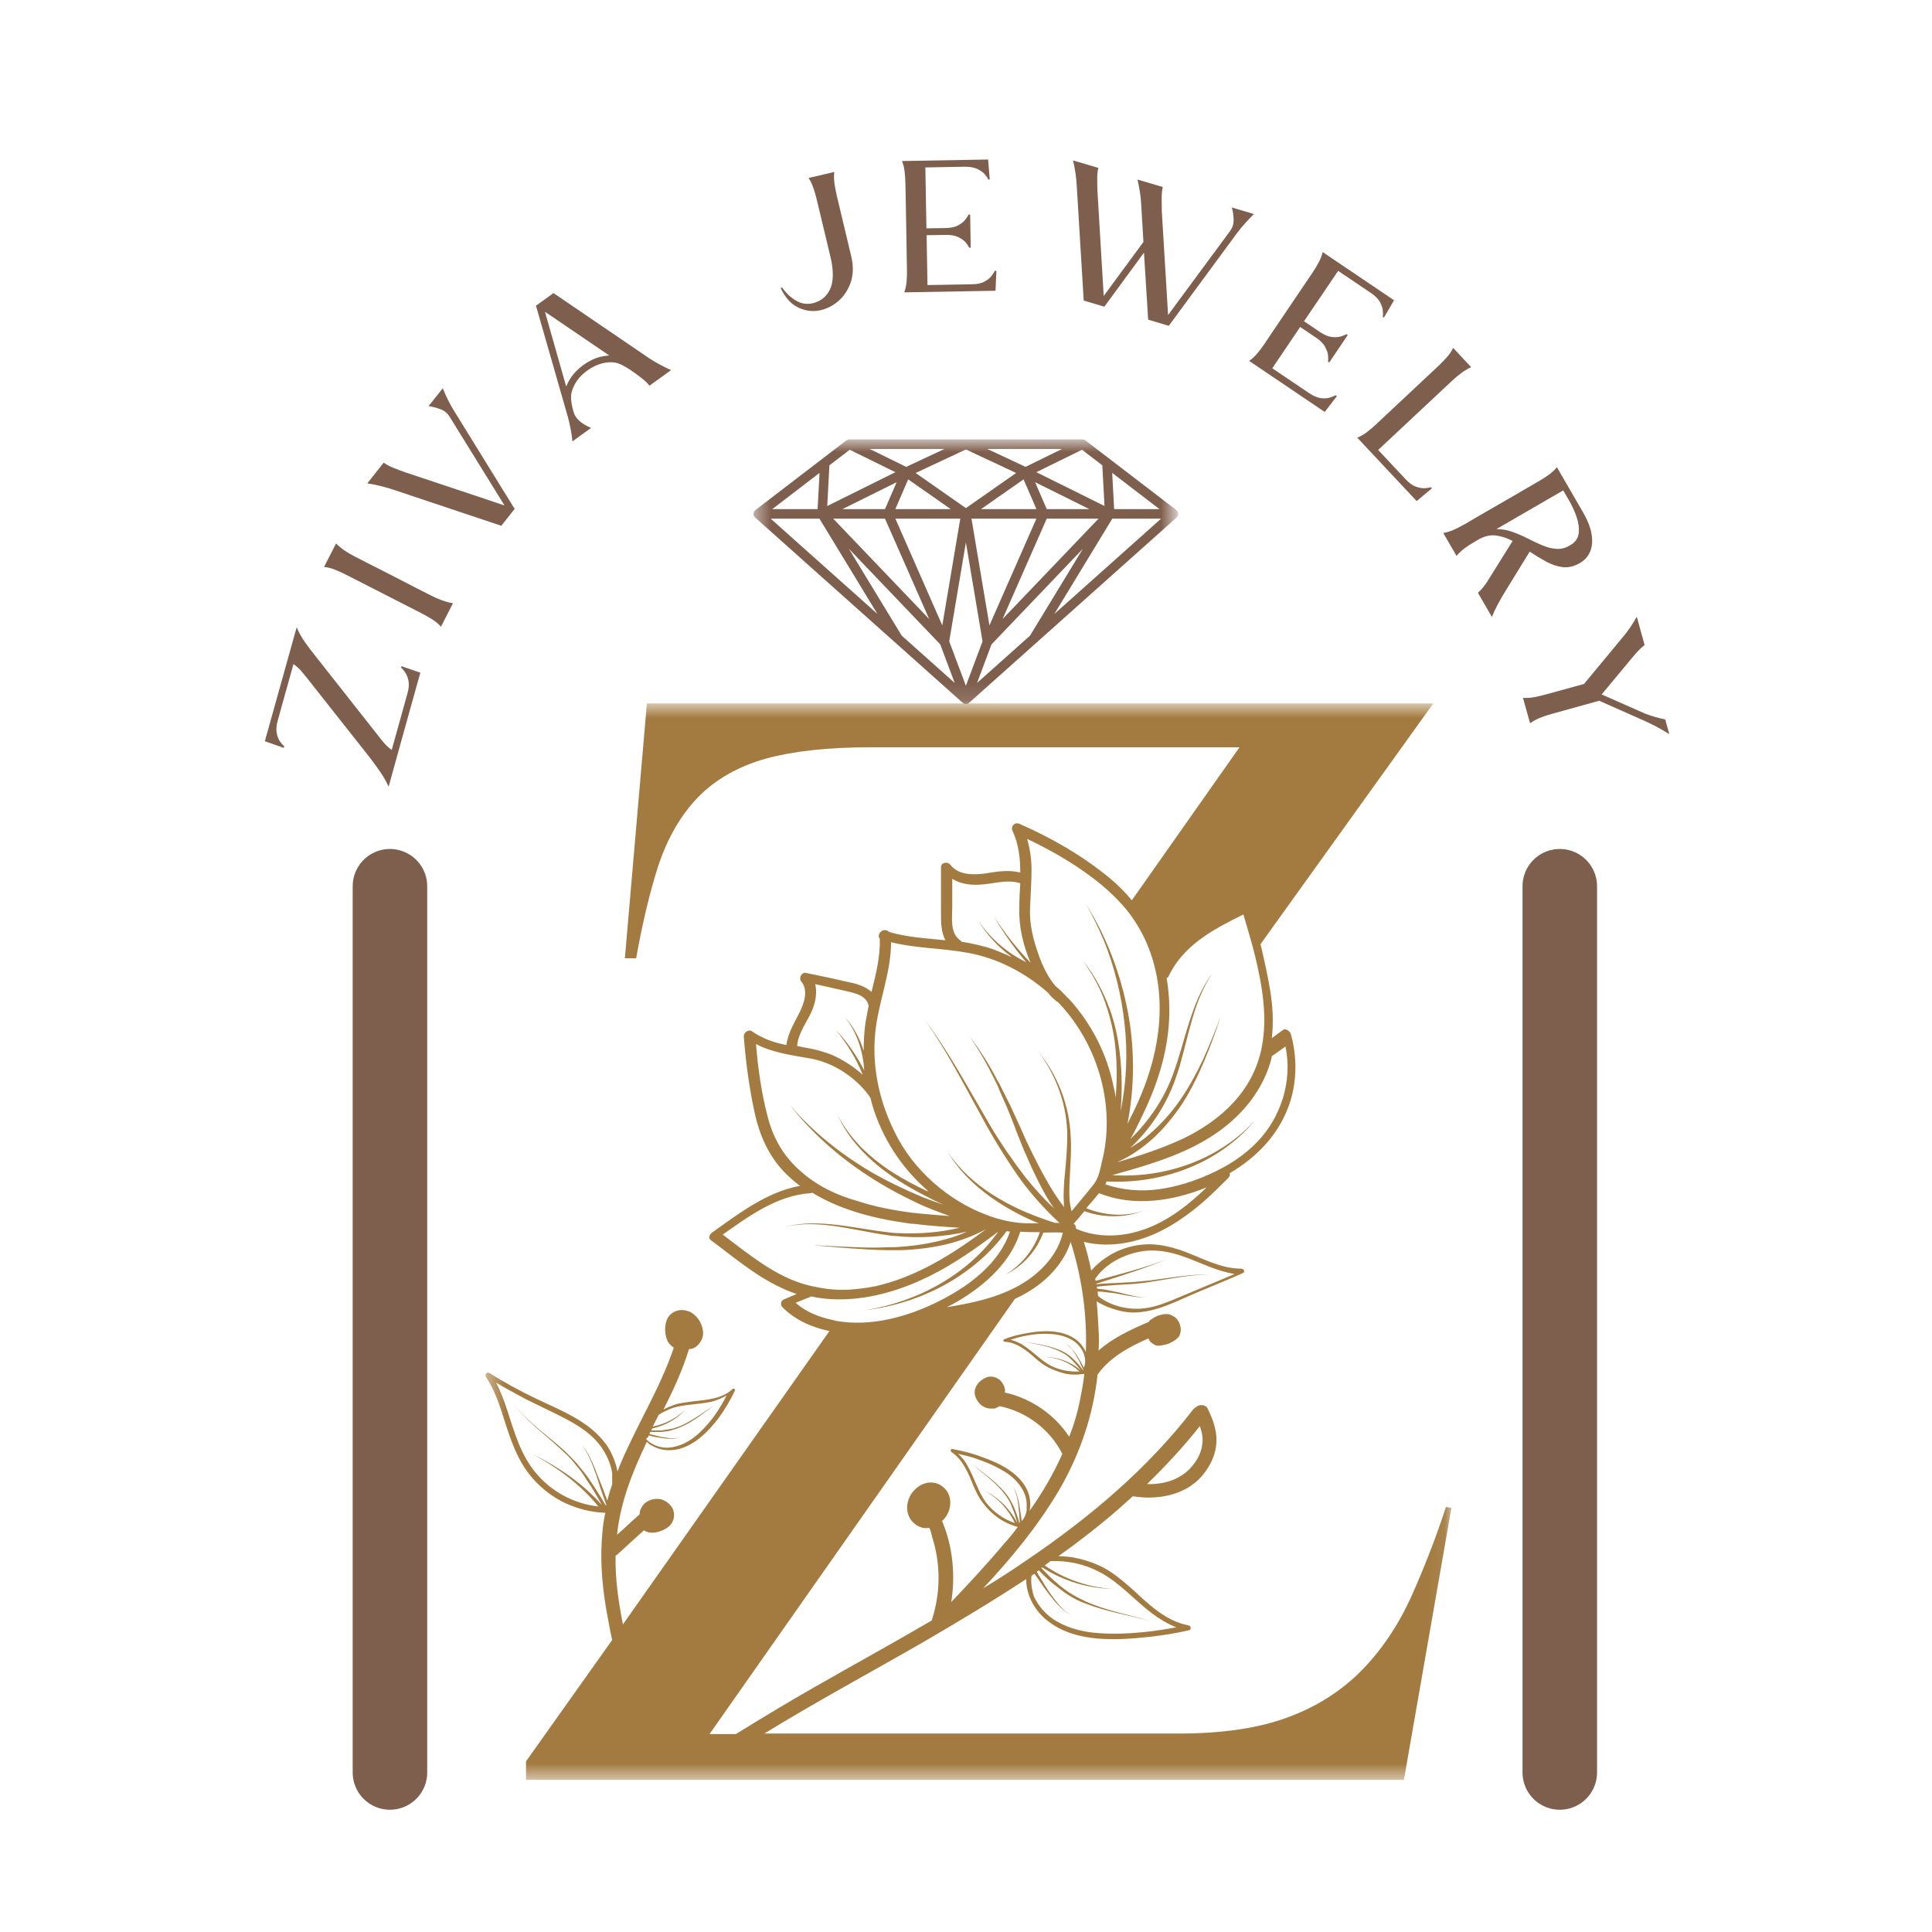 <svg width="109" height="109" viewBox="0 0 109 109" fill="none" xmlns="http://www.w3.org/2000/svg">
<path d="M16.557 37.465L15.669 40.651C15.589 40.935 15.572 41.177 15.614 41.378C15.658 41.579 15.725 41.739 15.815 41.859C15.903 41.977 15.976 42.059 16.036 42.105L16.016 42.196L14.942 41.819C15.243 40.743 15.543 39.671 15.84 38.604C16.139 37.534 16.437 36.462 16.738 35.389C16.866 35.693 17.021 35.974 17.204 36.231C17.385 36.486 17.578 36.74 17.781 36.994L21.323 41.488C21.421 41.619 21.531 41.757 21.654 41.9C21.774 42.044 21.923 42.181 22.1 42.311L22.988 39.121C23.068 38.837 23.086 38.594 23.043 38.393C22.999 38.193 22.933 38.032 22.843 37.912C22.755 37.791 22.683 37.71 22.627 37.666L22.652 37.586L23.715 37.952C23.417 39.023 23.119 40.094 22.817 41.167C22.519 42.241 22.222 43.313 21.925 44.383C21.788 44.082 21.631 43.804 21.453 43.55C21.276 43.293 21.087 43.032 20.886 42.767L17.34 38.278C17.239 38.151 17.129 38.016 17.009 37.872C16.886 37.729 16.735 37.593 16.557 37.465Z" fill="#7E5E4C"/>
<path d="M19.532 32.428C19.308 32.315 19.094 32.217 18.889 32.137C18.683 32.054 18.481 32.004 18.282 31.986L18.96 30.662C19.094 30.8 19.253 30.932 19.436 31.058C19.62 31.183 19.825 31.302 20.048 31.415C20.196 31.492 20.412 31.603 20.695 31.746C20.98 31.89 21.3 32.052 21.653 32.232C22.005 32.413 22.356 32.593 22.707 32.774C23.058 32.955 23.376 33.119 23.66 33.266C23.945 33.41 24.16 33.519 24.307 33.592C24.528 33.706 24.741 33.8 24.944 33.873C25.151 33.947 25.355 34 25.556 34.033L24.879 35.357C24.742 35.204 24.581 35.069 24.397 34.951C24.214 34.834 24.011 34.719 23.79 34.605L19.532 32.428Z" fill="#7E5E4C"/>
<path d="M28.283 29.664L22.133 27.607C21.906 27.535 21.666 27.467 21.416 27.407C21.165 27.346 20.934 27.301 20.723 27.271L21.646 26.102C21.787 26.206 21.972 26.306 22.203 26.398C22.431 26.489 22.653 26.573 22.87 26.649L28.463 28.515L25.363 23.504C25.241 23.307 25.07 23.168 24.852 23.088C24.631 23.005 24.408 22.946 24.18 22.912L24.982 21.904C25.06 22.102 25.155 22.318 25.268 22.551C25.382 22.782 25.503 22.997 25.629 23.198L29.035 28.711L28.283 29.664Z" fill="#7E5E4C"/>
<path d="M31.227 16.535L36.589 20.187C36.782 20.317 36.996 20.445 37.226 20.568C37.457 20.688 37.668 20.794 37.858 20.884L36.639 21.762C36.539 21.625 36.391 21.481 36.198 21.33C36.004 21.177 35.813 21.038 35.626 20.914C35.408 20.761 35.197 20.638 34.994 20.548C34.794 20.457 34.575 20.422 34.342 20.442C34.067 20.46 33.798 20.533 33.534 20.663C33.27 20.794 33.033 20.962 32.822 21.165C32.614 21.365 32.457 21.591 32.351 21.842C32.24 22.083 32.198 22.316 32.22 22.539C32.24 22.76 32.288 22.996 32.361 23.247C32.461 23.605 32.788 23.904 33.344 24.144L32.295 24.902C32.279 24.689 32.245 24.455 32.195 24.205C32.145 23.951 32.09 23.712 32.029 23.487L30.239 17.247L31.227 16.535ZM34.372 20.056L30.745 17.588L31.944 21.807C32.072 21.483 32.26 21.194 32.511 20.939C32.762 20.682 33.048 20.475 33.369 20.317C33.692 20.16 34.027 20.074 34.372 20.056Z" fill="#7E5E4C"/>
<path d="M46.864 14.536L46.086 11.286C46.029 11.043 45.964 10.817 45.891 10.609C45.821 10.398 45.73 10.21 45.62 10.042L47.07 9.701C47.046 9.895 47.047 10.102 47.075 10.323C47.105 10.544 47.147 10.777 47.205 11.02L48.023 14.451C48.149 14.98 48.145 15.454 48.013 15.876C47.878 16.297 47.659 16.651 47.355 16.934C47.054 17.215 46.706 17.403 46.312 17.496C45.901 17.596 45.486 17.554 45.068 17.366C44.649 17.179 44.308 16.806 44.04 16.247L44.13 16.227C44.365 16.558 44.638 16.811 44.953 16.984C45.266 17.159 45.607 17.189 45.976 17.075C46.247 16.982 46.459 16.843 46.613 16.658C46.77 16.475 46.875 16.266 46.929 16.031C46.982 15.798 46.999 15.55 46.979 15.289C46.959 15.028 46.92 14.777 46.864 14.536Z" fill="#7E5E4C"/>
<path d="M56.165 16.404L51.018 16.494C51.088 16.304 51.131 16.1 51.148 15.882C51.169 15.662 51.175 15.426 51.169 15.175C51.165 15.012 51.16 14.771 51.154 14.453C51.15 14.132 51.145 13.774 51.139 13.379C51.131 12.985 51.125 12.59 51.118 12.195C51.111 11.798 51.105 11.44 51.098 11.122C51.091 10.801 51.086 10.559 51.083 10.395C51.08 10.144 51.065 9.91 51.038 9.692C51.016 9.472 50.965 9.27 50.888 9.085L55.748 9L55.839 10.129H55.758C55.728 10.056 55.666 9.962 55.573 9.848C55.479 9.735 55.34 9.632 55.157 9.542C54.972 9.449 54.733 9.404 54.439 9.406L52.207 9.446L52.267 12.883L53.351 12.867C53.648 12.861 53.885 12.81 54.063 12.712C54.243 12.612 54.379 12.501 54.469 12.381C54.559 12.261 54.617 12.169 54.645 12.105H54.735C54.738 12.414 54.743 12.725 54.75 13.038C54.756 13.349 54.761 13.66 54.765 13.971H54.675C54.647 13.898 54.587 13.804 54.494 13.69C54.4 13.577 54.261 13.474 54.078 13.384C53.897 13.291 53.658 13.248 53.361 13.254L52.277 13.269L52.327 16.083L54.835 16.038C55.133 16.035 55.37 15.985 55.548 15.887C55.728 15.787 55.861 15.677 55.949 15.556C56.039 15.436 56.097 15.344 56.125 15.28H56.215L56.165 16.404Z" fill="#7E5E4C"/>
<path d="M61.141 16.957L60.749 10.486C60.736 10.249 60.71 10.003 60.674 9.749C60.636 9.491 60.591 9.259 60.539 9.051L61.968 9.473C61.924 9.641 61.903 9.848 61.903 10.095C61.903 10.343 61.908 10.58 61.918 10.807L62.269 16.696L64.511 13.651L64.386 11.559C64.376 11.326 64.351 11.082 64.311 10.827C64.271 10.57 64.225 10.338 64.175 10.13L65.605 10.551C65.561 10.719 65.54 10.926 65.54 11.173C65.54 11.421 65.541 11.659 65.545 11.886L65.901 17.774L69.402 13.029C69.539 12.842 69.604 12.632 69.598 12.397C69.594 12.16 69.56 11.929 69.498 11.705L70.746 12.076C70.592 12.224 70.428 12.395 70.255 12.588C70.081 12.778 69.924 12.969 69.783 13.16L65.941 18.381L64.777 18.035L64.541 14.253L62.304 17.303L61.141 16.957Z" fill="#7E5E4C"/>
<path d="M74.738 23.241L70.475 20.362C70.641 20.245 70.796 20.104 70.936 19.936C71.077 19.769 71.217 19.582 71.358 19.374C71.448 19.237 71.581 19.037 71.759 18.772C71.939 18.509 72.14 18.213 72.361 17.884C72.581 17.557 72.802 17.229 73.023 16.901C73.246 16.574 73.447 16.278 73.625 16.013C73.805 15.75 73.941 15.549 74.031 15.411C74.171 15.204 74.293 15.004 74.397 14.809C74.504 14.612 74.579 14.417 74.623 14.222L78.651 16.941L78.079 17.914L78.009 17.869C78.029 17.796 78.031 17.686 78.019 17.538C78.009 17.391 77.955 17.227 77.858 17.046C77.761 16.866 77.59 16.694 77.347 16.53L75.496 15.281L73.57 18.125L74.468 18.732C74.715 18.896 74.939 18.99 75.14 19.013C75.343 19.037 75.517 19.025 75.661 18.978C75.804 18.931 75.905 18.89 75.962 18.852L76.038 18.902C75.867 19.157 75.693 19.414 75.516 19.675C75.342 19.933 75.167 20.19 74.994 20.447L74.919 20.397C74.939 20.324 74.942 20.214 74.929 20.066C74.915 19.919 74.86 19.755 74.763 19.575C74.669 19.391 74.499 19.217 74.252 19.053L73.354 18.446L71.779 20.778L73.856 22.178C74.103 22.345 74.328 22.44 74.533 22.464C74.736 22.486 74.909 22.474 75.049 22.424C75.192 22.376 75.293 22.335 75.35 22.298L75.426 22.348L74.738 23.241Z" fill="#7E5E4C"/>
<path d="M81.922 21.483L77.754 25.385L79.309 27.046C79.51 27.259 79.705 27.398 79.896 27.462C80.089 27.528 80.262 27.555 80.413 27.542C80.563 27.528 80.668 27.509 80.729 27.487L80.789 27.547L79.926 28.27L76.575 24.693C76.766 24.616 76.946 24.512 77.117 24.382C77.29 24.249 77.469 24.096 77.654 23.925C77.774 23.813 77.95 23.647 78.18 23.429C78.414 23.212 78.674 22.967 78.963 22.697C79.254 22.426 79.542 22.155 79.831 21.884C80.122 21.613 80.382 21.37 80.613 21.151C80.847 20.935 81.025 20.769 81.145 20.655C81.326 20.484 81.489 20.316 81.636 20.148C81.783 19.982 81.899 19.807 81.983 19.627L83.001 20.715C82.823 20.795 82.645 20.901 82.464 21.031C82.284 21.162 82.103 21.312 81.922 21.483Z" fill="#7E5E4C"/>
<path d="M89.302 28.887C89.579 29.366 89.745 29.794 89.799 30.171C89.855 30.552 89.824 30.875 89.703 31.139C89.585 31.406 89.402 31.612 89.151 31.756C88.817 31.953 88.491 32.033 88.173 31.997C87.855 31.959 87.543 31.857 87.235 31.686C86.927 31.518 86.616 31.331 86.302 31.124L84.888 33.422C84.757 33.632 84.623 33.868 84.486 34.129C84.348 34.39 84.243 34.615 84.17 34.806L83.383 33.447C83.606 33.238 83.802 32.995 83.97 32.714L85.339 30.522C85.034 30.358 84.72 30.254 84.396 30.211C84.071 30.171 83.739 30.249 83.398 30.447L83.222 30.552C83.004 30.675 82.807 30.803 82.63 30.933C82.456 31.066 82.304 31.209 82.174 31.36C82.064 31.172 81.938 30.956 81.798 30.713C81.66 30.472 81.537 30.258 81.427 30.071C81.627 30.038 81.828 29.975 82.028 29.885C82.229 29.795 82.437 29.688 82.656 29.564C82.796 29.481 83.003 29.358 83.278 29.198C83.555 29.037 83.864 28.859 84.206 28.661C84.549 28.464 84.893 28.267 85.234 28.069C85.577 27.869 85.887 27.688 86.162 27.527C86.439 27.367 86.648 27.247 86.789 27.166C87.006 27.04 87.203 26.913 87.381 26.785C87.561 26.655 87.713 26.513 87.837 26.359L89.302 28.887ZM84.426 29.85C84.754 29.85 85.066 29.908 85.364 30.02C85.665 30.131 85.956 30.258 86.237 30.402C86.518 30.549 86.79 30.675 87.055 30.783C87.318 30.893 87.581 30.955 87.842 30.969C88.106 30.981 88.366 30.905 88.625 30.738C88.882 30.584 89.028 30.369 89.066 30.096C89.103 29.822 89.066 29.519 88.956 29.188C88.845 28.857 88.691 28.521 88.494 28.18L88.193 27.668L84.426 29.85Z" fill="#7E5E4C"/>
<path d="M90.222 39.535L87.543 40.278C87.299 40.344 87.074 40.419 86.871 40.504C86.671 40.586 86.487 40.687 86.324 40.804L85.923 39.37C86.126 39.386 86.336 39.375 86.55 39.335C86.763 39.295 86.993 39.241 87.237 39.174L89.369 38.587L91.541 35.964C91.672 35.817 91.815 35.628 91.973 35.397C92.129 35.166 92.254 34.964 92.344 34.79L92.785 36.39C92.635 36.511 92.506 36.63 92.399 36.746C92.291 36.863 92.18 36.992 92.063 37.133L90.362 39.179L92.84 40.273C93.011 40.335 93.189 40.394 93.377 40.448C93.564 40.505 93.755 40.551 93.949 40.589L94.18 41.421C93.875 41.231 93.603 41.073 93.362 40.95C93.124 40.826 92.845 40.694 92.524 40.554L90.222 39.535Z" fill="#7E5E4C"/>
<path d="M22 50V100" stroke="#7E5E4C" stroke-width="4.204" stroke-linecap="round"/>
<path d="M88 50V100" stroke="#7E5E4C" stroke-width="4.204" stroke-linecap="round"/>
<mask id="mask0_130_16743" style="mask-type:luminance" maskUnits="userSpaceOnUse" x="42" y="24" width="25" height="16">
<path d="M42.504 24.793H66.29V39.871H42.504V24.793Z" fill="white"/>
</mask>
<g mask="url(#mask0_130_16743)">
<path d="M62.857 28.724L62.748 26.68L65.417 28.724H62.857ZM62.753 29.262H65.506L59.483 34.639L62.753 29.262ZM46.232 29.262L49.503 34.638L43.481 29.262H46.232ZM46.128 28.724H43.569L46.237 26.68L46.128 28.724ZM51.126 26.341L49.066 25.329H53.285L51.126 26.341ZM57.86 26.34L55.702 25.329H59.919L57.86 26.34ZM59.055 29.262H61.977L56.563 34.925L59.055 29.262ZM54.494 30.601L55.433 36.183L54.494 38.691L53.553 36.184L54.494 30.601ZM49.93 29.262L52.423 34.926L47.008 29.262H49.93ZM49.93 28.724H47.526L50.588 27.204L49.93 28.724ZM53.64 28.724H50.512L51.238 27.046L53.64 28.724ZM54.494 28.666L51.657 26.685L54.494 25.357L57.329 26.685L54.494 28.666ZM57.748 27.046L58.474 28.724H55.347L57.748 27.046ZM53.163 35.285L50.515 29.262H54.178L53.163 35.285ZM54.809 29.262H58.472L55.822 35.285L54.809 29.262ZM59.056 28.724L58.398 27.204L61.459 28.724H59.056ZM62.191 26.253L62.314 28.548L58.469 26.64L61.045 25.374L62.191 26.253ZM47.94 25.374L50.516 26.64L46.672 28.548L46.794 26.253L47.94 25.374ZM50.873 35.862L47.891 30.96L53.048 36.356L53.863 38.531L50.873 35.862ZM55.123 38.531L55.937 36.357L61.095 30.96L58.112 35.862L55.123 38.531ZM66.453 29.103C66.453 29.101 66.454 29.1 66.455 29.098C66.469 29.066 66.476 29.03 66.476 28.994C66.476 28.991 66.475 28.99 66.475 28.987C66.475 28.986 66.475 28.985 66.475 28.983C66.475 28.972 66.47 28.963 66.469 28.955C66.464 28.927 66.46 28.902 66.449 28.878C66.442 28.866 66.434 28.857 66.427 28.846C66.412 28.826 66.4 28.807 66.381 28.792C66.376 28.788 66.375 28.782 66.371 28.779L61.237 24.846C61.217 24.831 61.196 24.821 61.173 24.811C61.168 24.81 61.165 24.808 61.162 24.806C61.134 24.796 61.105 24.791 61.076 24.791H47.91C47.881 24.791 47.851 24.796 47.824 24.806C47.821 24.808 47.819 24.809 47.816 24.81C47.792 24.82 47.77 24.831 47.75 24.846L42.616 28.779C42.611 28.782 42.609 28.788 42.604 28.792C42.587 28.807 42.573 28.826 42.559 28.846C42.552 28.857 42.543 28.866 42.538 28.878C42.527 28.902 42.523 28.927 42.518 28.952C42.517 28.962 42.51 28.972 42.51 28.983C42.51 28.985 42.511 28.986 42.511 28.987C42.511 28.99 42.51 28.991 42.51 28.994C42.51 29.03 42.518 29.066 42.532 29.098C42.533 29.1 42.534 29.101 42.535 29.104C42.55 29.137 42.57 29.164 42.596 29.188C42.598 29.189 42.598 29.193 42.6 29.194L50.483 36.232C50.483 36.233 50.485 36.233 50.485 36.233L54.316 39.654C54.321 39.658 54.325 39.658 54.328 39.662C54.346 39.675 54.364 39.685 54.384 39.694C54.386 39.696 54.387 39.698 54.391 39.699C54.394 39.701 54.396 39.703 54.399 39.704C54.4 39.704 54.4 39.704 54.4 39.704C54.402 39.706 54.405 39.706 54.406 39.706C54.434 39.716 54.464 39.722 54.494 39.722C54.523 39.722 54.552 39.716 54.579 39.706C54.583 39.706 54.584 39.706 54.587 39.704C54.59 39.703 54.593 39.701 54.596 39.699C54.598 39.698 54.6 39.696 54.603 39.694C54.623 39.685 54.641 39.675 54.658 39.662C54.662 39.659 54.667 39.658 54.671 39.654L66.386 29.194C66.388 29.193 66.388 29.189 66.391 29.188C66.416 29.164 66.437 29.135 66.453 29.103Z" fill="#7E5E4C"/>
</g>
<mask id="mask1_130_16743" style="mask-type:luminance" maskUnits="userSpaceOnUse" x="27" y="39" width="55" height="62">
<path d="M27.366 39.687H81.936V100.416H27.366V39.687Z" fill="white"/>
</mask>
<g mask="url(#mask1_130_16743)">
<path d="M81.58 85.02C80.973 86.863 80.311 88.539 79.647 90.024C78.903 91.673 77.963 93.075 76.832 94.23C75.7 95.385 74.291 96.292 72.636 96.896C71.007 97.502 68.937 97.804 66.479 97.804H43.123C46.077 95.99 49.142 94.341 52.15 92.609C54.084 91.481 56.016 90.326 57.894 89.089C57.894 90.024 58.418 90.958 59.19 91.509C60.571 92.554 62.531 92.554 64.16 92.416C65.154 92.333 66.12 92.196 67.087 91.975C67.225 91.948 67.197 91.728 67.059 91.701C65.734 91.454 64.767 90.464 63.829 89.612C63.332 89.171 62.834 88.759 62.283 88.457C61.703 88.154 61.095 87.963 60.461 87.852C60.212 87.825 59.964 87.797 59.716 87.797C60.874 86.972 62.007 86.093 63.083 85.159C63.36 84.91 63.636 84.663 63.912 84.416C65.265 84.635 66.782 84.388 67.749 83.344C68.19 82.849 68.522 82.244 68.604 81.612C68.715 80.842 68.466 80.155 68.135 79.468C68.052 79.275 67.749 79.219 67.556 79.33C67.556 79.33 67.528 79.33 67.528 79.357C67.473 79.385 67.39 79.44 67.335 79.494C64.739 82.876 61.426 85.653 57.894 88.044C57.092 88.595 56.292 89.116 55.463 89.612C57.065 87.907 58.556 86.093 59.743 84.086C60.929 82.051 61.676 79.851 61.924 77.543L61.952 77.515C62.641 76.553 63.746 75.975 64.794 75.509C64.822 75.59 64.85 75.645 64.905 75.701C64.988 75.783 65.07 75.838 65.182 75.894C65.32 75.948 65.458 75.921 65.596 75.894C65.761 75.866 65.954 75.811 66.092 75.728C66.258 75.645 66.424 75.536 66.534 75.371C66.589 75.26 66.617 75.124 66.617 74.986C66.617 74.903 66.589 74.794 66.561 74.711C66.534 74.601 66.451 74.492 66.368 74.381C66.285 74.298 66.175 74.243 66.065 74.188C65.872 74.107 65.651 74.134 65.458 74.188C65.237 74.243 65.07 74.354 64.877 74.492C64.85 74.518 64.822 74.546 64.822 74.573C63.801 75.013 62.779 75.481 61.979 76.196C62.007 75.811 62.007 75.398 61.979 75.013C61.952 74.492 61.924 73.941 61.869 73.419C62.034 73.528 62.227 73.611 62.393 73.694C62.917 73.913 63.47 74.051 63.939 74.051C64.574 74.051 65.182 73.886 65.789 73.666C66.424 73.419 67.059 73.116 67.721 72.841C68.494 72.511 69.323 72.182 70.123 71.824C70.261 71.769 70.178 71.577 70.04 71.577C68.826 71.577 67.777 70.945 66.617 70.532C66.01 70.339 65.375 70.175 64.684 70.203C63.994 70.23 63.305 70.422 62.669 70.78C62.255 71.027 61.869 71.329 61.565 71.686C61.455 71.137 61.316 70.588 61.15 70.065C61.924 70.257 62.724 70.257 63.498 70.12C64.905 69.873 66.148 69.184 67.28 68.305C67.997 67.756 68.659 67.095 69.295 66.463C69.378 66.38 69.406 66.299 69.378 66.189C70.924 65.281 72.221 63.961 72.802 62.119C73.16 60.965 73.188 59.617 72.829 58.353C72.774 58.161 72.526 57.996 72.386 58.106L71.752 58.573C71.862 57.666 71.807 56.704 71.642 55.769C71.504 54.945 71.311 54.092 71.117 53.267L80.863 39.687H36.497L35.254 54.064H35.89C36.249 52.058 36.663 50.326 37.132 48.869C37.657 47.274 38.429 45.955 39.396 44.965C40.362 43.974 41.66 43.233 43.234 42.793C44.751 42.38 46.712 42.161 49.059 42.161H69.93L63.856 50.793C63.47 50.326 63.028 49.886 62.559 49.501C61.012 48.236 59.273 47.246 57.506 46.476C57.258 46.367 57.009 46.614 57.12 46.861C57.478 47.631 57.561 48.429 57.561 49.226C56.899 49.061 56.237 49.171 55.574 49.282C54.911 49.363 54.084 49.391 53.613 48.786C53.475 48.593 53.089 48.648 53.089 48.924C53.089 49.803 53.089 50.656 53.089 51.507C53.089 52.003 53.089 52.58 53.337 53.047C52.262 52.937 51.184 52.882 50.162 52.58C50.08 52.471 49.886 52.443 49.748 52.524L49.721 52.552C49.583 52.635 49.528 52.854 49.638 52.965C49.666 53.982 49.417 54.972 49.169 55.962C48.838 55.66 48.34 55.494 47.871 55.411C47.071 55.219 46.27 55.054 45.47 54.89C45.221 54.834 45.056 55.192 45.194 55.356C45.635 55.879 45.359 56.649 45.056 57.226C44.751 57.804 44.448 58.353 44.365 58.958C43.648 58.821 42.984 58.573 42.432 58.188C42.239 58.051 41.963 58.243 41.963 58.464C42.074 59.921 42.267 61.35 42.57 62.752C42.846 64.044 43.372 65.227 44.282 66.161C44.558 66.436 44.834 66.684 45.139 66.903C43.289 67.233 41.715 68.443 40.169 69.542C40.031 69.652 39.948 69.845 40.086 69.954C41.577 71.054 43.013 72.347 44.946 73.007L44.227 73.309C44.034 73.392 44.034 73.611 44.117 73.722C44.806 74.436 45.745 74.875 46.795 75.096L35.144 91.646C34.895 90.382 34.702 89.089 34.73 87.769C34.758 87.769 34.758 87.742 34.785 87.742C35.227 87.329 35.669 86.945 36.111 86.533C36.194 86.478 36.249 86.395 36.331 86.34C36.718 86.614 37.38 86.422 37.74 86.12C37.988 85.9 38.098 85.542 37.988 85.212C37.878 84.883 37.574 84.663 37.269 84.58C36.938 84.525 36.607 84.608 36.359 84.827C36.249 84.938 36.166 85.076 36.111 85.24C36.111 85.295 36.083 85.378 36.083 85.433C36.056 85.461 36.028 85.488 36.028 85.488C35.613 85.846 35.227 86.231 34.813 86.588C35.006 84.718 35.697 83.014 36.497 81.336C36.58 81.447 36.69 81.529 36.828 81.584C37.159 81.776 37.602 81.859 38.016 81.804C39.092 81.666 39.948 80.787 40.555 79.989C40.914 79.494 41.218 78.972 41.467 78.449C41.494 78.368 41.384 78.313 41.329 78.368C40.748 78.917 39.893 78.972 39.174 79.055C38.788 79.11 38.429 79.136 38.071 79.247C37.85 79.33 37.629 79.412 37.435 79.522C37.988 78.422 38.512 77.296 38.871 76.113C39.23 76.113 39.479 75.838 39.617 75.509C39.727 75.206 39.645 74.875 39.507 74.601C39.396 74.381 39.202 74.16 38.954 74.024C38.65 73.886 38.319 73.858 38.016 74.024C37.74 74.16 37.574 74.464 37.547 74.766C37.491 75.068 37.547 75.426 37.684 75.701C37.767 75.838 37.878 75.948 38.016 76.03C37.242 78.34 35.918 80.402 34.978 82.657C34.923 82.766 34.895 82.904 34.84 83.014C34.73 82.463 34.509 81.942 34.206 81.502C33.211 80.127 31.555 79.549 30.148 78.862C29.291 78.449 28.436 77.983 27.607 77.46C27.469 77.377 27.331 77.57 27.414 77.681C27.8 78.257 28.049 78.889 28.27 79.549C28.491 80.209 28.684 80.897 28.96 81.557C29.236 82.244 29.595 82.904 30.093 83.453C30.589 84.004 31.196 84.47 31.831 84.773C32.577 85.131 33.377 85.323 34.151 85.35C34.068 85.735 34.013 86.093 33.985 86.478C33.847 87.88 33.958 89.282 34.178 90.656C34.289 91.288 34.399 91.894 34.537 92.526L29.677 99.372V100.416H79.206L81.885 85.076L81.58 85.02ZM67.694 80.457C67.804 80.787 67.887 81.117 67.832 81.474C67.777 81.996 67.501 82.463 67.142 82.849C66.506 83.508 65.623 83.755 64.712 83.729C65.789 82.683 66.782 81.612 67.694 80.457ZM58.197 88.897C58.252 88.869 58.307 88.814 58.362 88.786L58.611 89.144C58.776 89.392 58.969 89.667 59.163 89.914C59.356 90.161 59.549 90.409 59.771 90.629C59.992 90.849 60.24 91.041 60.516 91.207C60.24 91.041 59.992 90.822 59.798 90.601C59.576 90.354 59.411 90.107 59.218 89.859C59.052 89.612 58.887 89.337 58.721 89.062C58.638 88.924 58.556 88.814 58.5 88.677C58.528 88.65 58.556 88.622 58.611 88.595C58.914 88.924 59.245 89.227 59.605 89.501C59.853 89.694 60.102 89.886 60.378 90.052C60.654 90.216 60.929 90.354 61.233 90.464C62.421 90.931 63.691 91.124 64.905 91.454C63.691 91.096 62.421 90.876 61.261 90.354C60.985 90.216 60.681 90.079 60.433 89.914C60.157 89.749 59.909 89.556 59.688 89.365C59.356 89.089 59.052 88.786 58.749 88.457C58.776 88.457 58.776 88.429 58.804 88.429C59.992 89.199 61.371 89.612 62.752 89.639C61.398 89.556 60.047 89.089 58.942 88.32C59.052 88.237 59.163 88.154 59.273 88.072C60.24 88.044 61.178 88.237 62.007 88.677C63.138 89.254 63.994 90.271 65.015 91.041C65.43 91.343 65.872 91.618 66.368 91.811C65.734 91.921 65.126 92.031 64.463 92.086C63.663 92.169 62.834 92.196 62.007 92.141C61.178 92.086 60.35 91.894 59.633 91.481C59.052 91.152 58.611 90.656 58.335 90.079C58.224 89.722 58.142 89.309 58.197 88.897ZM62.807 71.192C63.388 70.835 64.077 70.614 64.739 70.56C66.092 70.477 67.225 71.082 68.301 71.494C68.742 71.66 69.185 71.797 69.654 71.879C69.13 72.099 68.604 72.32 68.08 72.539C67.418 72.814 66.755 73.09 66.175 73.337C65.568 73.584 64.96 73.803 64.353 73.831C63.856 73.858 63.36 73.804 62.834 73.611C62.531 73.501 62.2 73.337 61.952 73.116C61.952 73.034 61.924 72.952 61.924 72.869C62.062 72.869 62.172 72.869 62.31 72.896C62.586 72.924 62.89 72.952 63.138 73.007C63.415 73.062 63.691 73.116 63.939 73.144C64.215 73.199 64.463 73.199 64.739 73.199C64.491 73.199 64.215 73.171 63.967 73.116C63.718 73.062 63.443 73.007 63.166 72.924C62.89 72.869 62.614 72.814 62.338 72.758C62.2 72.732 62.062 72.732 61.896 72.704C61.896 72.677 61.896 72.622 61.869 72.594C62.31 72.539 62.779 72.511 63.193 72.484C63.498 72.456 63.774 72.456 64.05 72.429C64.326 72.401 64.629 72.375 64.905 72.32C66.01 72.154 67.142 71.907 68.273 71.907C67.142 71.879 66.01 72.099 64.905 72.237C64.629 72.264 64.353 72.292 64.05 72.32C63.774 72.347 63.47 72.347 63.193 72.375C62.752 72.401 62.31 72.401 61.841 72.456V72.429C63.221 71.99 64.546 71.577 65.817 71.054C64.519 71.55 63.193 71.879 61.814 72.264C61.814 72.209 61.786 72.182 61.786 72.154C62.062 71.741 62.421 71.439 62.807 71.192ZM36.607 80.979C36.635 80.979 36.663 81.006 36.69 81.006C36.883 81.061 37.049 81.089 37.242 81.117C37.435 81.144 37.629 81.172 37.822 81.172C38.016 81.172 38.209 81.144 38.402 81.089C38.209 81.144 38.016 81.144 37.822 81.144C37.629 81.117 37.435 81.089 37.269 81.061C37.076 81.006 36.911 80.979 36.718 80.924C36.69 80.924 36.663 80.897 36.635 80.897C36.663 80.87 36.663 80.814 36.69 80.787C36.883 80.787 37.076 80.787 37.297 80.787C37.491 80.759 37.684 80.759 37.85 80.704C38.043 80.649 38.209 80.594 38.402 80.512C39.119 80.209 39.7 79.715 40.307 79.275C39.672 79.687 39.064 80.155 38.374 80.457C38.209 80.512 38.016 80.594 37.85 80.621C37.657 80.649 37.491 80.677 37.297 80.704C37.104 80.704 36.938 80.704 36.745 80.704C36.773 80.677 36.773 80.621 36.8 80.594C37.519 80.43 38.181 80.072 38.65 79.549C38.154 80.017 37.519 80.347 36.828 80.485C36.938 80.264 37.049 80.044 37.159 79.825C37.407 79.659 37.657 79.549 37.933 79.44C38.623 79.219 39.396 79.247 40.141 79.083C40.445 79 40.721 78.889 40.996 78.725C40.831 79.055 40.638 79.385 40.417 79.715C40.141 80.127 39.81 80.512 39.424 80.87C39.064 81.199 38.595 81.502 38.098 81.612C37.712 81.721 37.297 81.694 36.938 81.529C36.745 81.447 36.58 81.336 36.442 81.172C36.552 81.117 36.58 81.061 36.607 80.979ZM34.537 83.755C34.426 84.059 34.344 84.361 34.261 84.663L34.04 84.059C33.93 83.755 33.792 83.453 33.68 83.151C33.57 82.849 33.432 82.546 33.294 82.244C33.156 81.942 32.963 81.694 32.77 81.447C32.963 81.694 33.129 81.969 33.267 82.272C33.404 82.574 33.515 82.876 33.625 83.178C33.736 83.481 33.82 83.81 33.93 84.113L34.206 84.91L34.178 84.938C33.875 84.416 33.542 83.893 33.184 83.371C32.991 83.096 32.77 82.849 32.577 82.602C32.356 82.353 32.108 82.106 31.886 81.887C30.92 81.006 29.815 80.264 28.988 79.247C29.788 80.264 30.893 81.034 31.831 81.942C32.08 82.161 32.301 82.408 32.494 82.657C32.715 82.904 32.908 83.178 33.073 83.453C33.404 83.921 33.68 84.416 33.958 84.91C32.88 83.701 31.527 82.766 30.064 82.051C31.5 82.821 32.77 83.783 33.763 84.993C32.522 84.855 31.306 84.278 30.424 83.316C29.926 82.793 29.567 82.161 29.291 81.502C29.015 80.842 28.822 80.182 28.602 79.522C28.436 79 28.243 78.504 27.993 78.01C28.546 78.34 29.126 78.642 29.677 78.945C30.396 79.302 31.113 79.632 31.803 79.989C32.494 80.347 33.184 80.759 33.708 81.364C34.123 81.859 34.426 82.436 34.537 83.096C34.537 83.344 34.537 83.563 34.537 83.755ZM57.644 85.818C57.616 85.68 57.616 85.57 57.589 85.433C57.561 85.24 57.534 85.076 57.506 84.883C57.478 84.691 57.423 84.525 57.368 84.333C57.313 84.14 57.23 83.976 57.12 83.81C57.23 83.976 57.285 84.14 57.34 84.333C57.396 84.525 57.423 84.691 57.451 84.883C57.478 85.076 57.478 85.24 57.506 85.433C57.506 85.597 57.534 85.735 57.534 85.9C57.534 85.9 57.506 85.9 57.506 85.927C57.423 85.597 57.313 85.268 57.175 84.965C57.092 84.801 57.009 84.635 56.899 84.47C56.789 84.306 56.678 84.168 56.54 84.031C56.016 83.453 55.38 83.04 54.801 82.574C55.38 83.068 56.016 83.508 56.513 84.086C56.623 84.223 56.761 84.388 56.844 84.525C56.954 84.691 57.037 84.855 57.092 85.02C57.23 85.323 57.313 85.625 57.396 85.927C56.982 85.131 56.32 84.47 55.518 84.086C56.292 84.498 56.899 85.159 57.258 85.927C56.596 85.708 56.044 85.295 55.629 84.773C55.187 84.168 54.994 83.425 54.608 82.738C54.47 82.463 54.277 82.216 54.055 82.023C54.415 82.106 54.801 82.189 55.16 82.327C55.629 82.491 56.099 82.684 56.513 82.931C56.954 83.178 57.34 83.481 57.616 83.921C57.838 84.251 57.949 84.635 57.921 85.02C57.949 85.295 57.838 85.597 57.644 85.818ZM60.461 76.113C60.571 76.251 60.654 76.36 60.736 76.526C60.819 76.662 60.902 76.8 60.957 76.938C61.012 77.047 61.068 77.185 61.123 77.296C61.123 77.296 61.123 77.296 61.123 77.323C60.957 77.103 60.764 76.855 60.543 76.662C60.433 76.553 60.295 76.443 60.157 76.36C60.019 76.279 59.881 76.196 59.716 76.141C59.107 75.894 58.445 75.811 57.811 75.701C58.445 75.838 59.107 75.921 59.688 76.196C59.826 76.251 59.964 76.332 60.102 76.415C60.24 76.498 60.35 76.608 60.461 76.718C60.654 76.911 60.819 77.103 60.985 77.323C60.433 76.828 59.66 76.553 58.914 76.553C59.66 76.581 60.378 76.883 60.902 77.377C60.323 77.405 59.771 77.296 59.273 77.047C58.721 76.745 58.28 76.251 57.727 75.894C57.506 75.756 57.258 75.645 57.009 75.59C57.313 75.481 57.644 75.398 57.976 75.343C58.39 75.26 58.831 75.233 59.273 75.26C59.716 75.288 60.157 75.398 60.516 75.618C60.819 75.811 61.04 76.085 61.15 76.388C61.233 76.636 61.261 76.911 61.15 77.158C61.095 77.047 61.04 76.966 60.985 76.855C60.902 76.718 60.819 76.581 60.736 76.443C60.681 76.36 60.599 76.223 60.461 76.113C60.378 75.975 60.24 75.866 60.102 75.783C60.24 75.866 60.35 76.003 60.461 76.113ZM64.656 69.322C63.415 69.79 61.952 69.873 60.709 69.322C60.709 69.212 60.681 69.103 60.571 69.048C60.764 68.828 60.985 68.58 61.178 68.333C62.255 68.718 63.47 68.718 64.519 68.305C63.47 68.663 62.31 68.58 61.288 68.167C61.398 68.031 61.51 67.893 61.62 67.782C61.758 67.618 61.869 67.48 62.007 67.316C63.967 68.114 66.203 67.756 68.08 66.986C67.087 67.948 65.982 68.828 64.656 69.322ZM71.752 59.591L72.526 59.041C72.939 61.075 72.221 63.055 70.979 64.374C70.206 65.199 69.24 65.803 68.246 66.244C67.335 66.656 66.368 66.959 65.375 67.095C64.381 67.233 63.332 67.15 62.365 66.821C62.393 66.765 62.421 66.71 62.421 66.656C65.623 66.821 68.826 65.612 70.841 63.164C68.797 65.446 65.706 66.491 62.752 66.299C65.292 65.584 67.915 64.842 69.847 62.917C70.704 62.065 71.393 60.993 71.724 59.755C71.724 59.7 71.752 59.645 71.752 59.591ZM65.927 55.081C66.782 53.294 68.494 52.415 70.15 51.59C70.371 52.36 70.62 53.158 70.814 53.954C71.228 55.66 71.504 57.391 71.2 59.013C70.731 61.57 68.854 63.219 66.755 64.236C65.568 64.787 64.326 65.199 63.083 65.556H63.055C63.801 65.227 64.463 64.759 65.043 64.236C65.679 63.659 66.23 62.972 66.727 62.23C67.666 60.745 68.301 59.041 68.881 57.336C68.549 58.188 68.218 59.013 67.859 59.81C67.473 60.608 67.059 61.377 66.561 62.092C66.065 62.806 65.486 63.44 64.85 63.989C64.519 64.291 64.132 64.54 63.774 64.759C64.905 63.687 65.789 62.367 66.313 60.883C66.424 60.553 66.534 60.251 66.617 59.921C66.81 59.234 66.977 58.519 67.17 57.83C67.445 56.813 67.804 55.796 68.384 54.945C67.749 55.769 67.39 56.758 67.059 57.776C66.782 58.656 66.561 59.536 66.258 60.387C66.203 60.525 66.175 60.636 66.12 60.772C65.596 62.119 64.767 63.302 63.774 64.264C63.994 63.879 64.188 63.495 64.381 63.082C65.154 61.515 65.761 59.81 65.927 57.996C66.01 57.062 65.982 56.126 65.817 55.164C65.899 55.164 65.899 55.137 65.927 55.081ZM61.648 49.529C62.338 50.05 62.972 50.628 63.525 51.288C63.994 51.865 64.381 52.497 64.684 53.185C65.927 56.071 65.458 59.178 64.381 61.762C64.16 62.312 63.884 62.861 63.608 63.412C63.967 61.597 64.022 59.672 63.746 57.749C63.498 56.126 63.028 54.505 62.338 52.992C62.034 52.305 61.648 51.618 61.261 50.986C61.648 51.673 61.979 52.36 62.283 53.075C62.89 54.587 63.276 56.181 63.443 57.749C63.636 59.425 63.553 61.102 63.221 62.697C63.332 61.404 63.305 60.085 63.083 58.766C62.945 57.913 62.697 57.062 62.338 56.264C62.062 55.632 61.703 54.999 61.288 54.449C61.178 54.312 61.068 54.175 60.957 54.037C61.068 54.175 61.178 54.312 61.288 54.477C61.676 55.054 62.007 55.66 62.255 56.292C62.559 57.089 62.779 57.941 62.89 58.766C63.028 59.838 63.028 60.883 62.945 61.927C62.917 61.734 62.89 61.542 62.834 61.35C62.476 59.508 61.593 57.776 60.35 56.401C60.267 56.319 60.185 56.236 60.102 56.154C60.102 56.154 60.102 56.126 60.074 56.126C60.047 56.099 60.047 56.099 60.019 56.071C59.881 55.907 59.716 55.769 59.549 55.632C58.914 54.89 58.556 53.845 58.307 52.937C58.169 52.388 58.087 51.81 58.114 51.233C58.142 50.518 58.197 49.803 58.197 49.061C58.197 48.484 58.114 47.906 57.949 47.329C59.218 47.933 60.488 48.648 61.648 49.529ZM53.724 51.178C53.724 50.656 53.724 50.105 53.724 49.584C54.166 49.858 54.718 49.941 55.242 49.913C55.989 49.886 56.789 49.584 57.561 49.831C57.534 50.298 57.506 50.793 57.506 51.26C57.478 52.277 57.727 53.35 58.142 54.312C57.368 53.515 56.678 52.635 56.071 51.7C56.596 52.607 57.203 53.46 57.894 54.284C56.816 53.762 55.877 52.937 55.187 51.948C55.684 52.745 56.32 53.432 57.065 53.982H57.037C56.623 53.79 56.182 53.597 55.739 53.46C55.242 53.322 54.773 53.212 54.249 53.13C54.222 53.103 54.194 53.047 54.166 53.047C53.586 52.635 53.724 51.782 53.724 51.178ZM49.417 57.941C49.638 56.347 50.273 54.779 50.273 53.158C51.709 53.515 53.172 53.487 54.636 53.762C56.264 54.064 57.838 54.862 59.135 56.017C59.273 56.209 59.438 56.347 59.633 56.511C59.66 56.511 59.66 56.539 59.688 56.539C59.716 56.566 59.743 56.594 59.771 56.621C62.007 59.013 62.945 62.477 62.172 65.529C62.09 65.886 62.007 66.326 61.814 66.656C61.703 66.848 61.51 67.041 61.371 67.233C61.068 67.591 60.764 67.975 60.461 68.333C60.405 68.167 60.378 67.975 60.35 67.782C60.323 67.399 60.323 66.986 60.35 66.573C60.378 65.748 60.461 64.923 60.405 64.072C60.323 62.367 59.688 60.69 58.611 59.37C59.633 60.745 60.212 62.423 60.212 64.072C60.212 64.897 60.129 65.721 60.047 66.573C60.019 66.986 59.992 67.399 60.019 67.838C60.019 67.92 60.019 68.031 60.047 68.114C59.633 67.591 59.273 67.014 58.942 66.408C58.694 65.969 58.473 65.529 58.252 65.089C58.031 64.649 57.811 64.182 57.616 63.714C57.396 63.246 57.203 62.806 56.982 62.34C56.816 62.01 56.651 61.68 56.485 61.35C56.43 61.24 56.375 61.102 56.292 60.993C55.822 60.085 55.298 59.234 54.663 58.436C55.27 59.26 55.739 60.14 56.182 61.047C56.264 61.185 56.32 61.35 56.375 61.487C56.513 61.789 56.651 62.119 56.789 62.423C56.982 62.889 57.175 63.357 57.34 63.825C57.534 64.291 57.699 64.759 57.921 65.227C58.114 65.693 58.335 66.161 58.556 66.601C58.831 67.15 59.107 67.673 59.466 68.167C58.887 67.646 58.362 67.041 57.866 66.436C57.147 65.501 56.485 64.54 55.877 63.521C55.739 63.274 55.601 63.055 55.463 62.806C54.415 61.019 53.42 59.178 52.15 57.501C53.393 59.234 54.332 61.102 55.353 62.944C55.463 63.164 55.601 63.385 55.711 63.604C56.292 64.621 56.927 65.638 57.616 66.601C58.252 67.453 58.969 68.25 59.771 68.993C59.688 68.993 59.605 68.993 59.521 68.993C58.418 68.635 57.368 68.223 56.402 67.646C55.353 67.041 54.415 66.271 53.696 65.308C53.613 65.227 53.558 65.116 53.475 65.006C53.531 65.116 53.613 65.227 53.669 65.308C54.332 66.299 55.242 67.123 56.292 67.81C57.009 68.278 57.783 68.69 58.611 69.02C58.39 69.02 58.169 69.02 57.949 69.02C57.147 68.993 56.402 68.828 55.684 68.552C53.475 67.728 51.515 65.995 50.495 63.906C49.555 62.038 49.142 59.975 49.417 57.941ZM58.859 69.542C59.218 69.542 59.549 69.516 59.909 69.542C59.936 69.542 59.936 69.542 59.936 69.542H59.964C59.716 70.642 58.942 71.55 58.004 72.209C57.783 72.347 57.589 72.484 57.368 72.594C56.127 73.254 54.773 73.528 53.42 73.749C54.249 73.337 55.022 72.814 55.711 72.209C56.54 71.467 57.23 70.56 57.561 69.488C57.921 69.516 58.28 69.516 58.666 69.516C58.335 70.505 57.644 71.356 56.733 71.907C57.699 71.439 58.473 70.588 58.859 69.542ZM44.973 59.013C45.028 58.27 45.552 57.638 45.828 56.979C46.021 56.511 46.104 55.989 45.994 55.522C46.49 55.632 46.988 55.741 47.457 55.851C48.009 55.989 48.866 56.071 49.004 56.732C49.004 56.732 49.004 56.732 49.004 56.758C48.948 57.034 48.893 57.336 48.838 57.638C48.755 58.188 48.728 58.738 48.728 59.288C48.506 58.573 48.147 57.913 47.65 57.364C48.34 58.215 48.7 59.315 48.755 60.387C48.34 59.563 47.788 58.766 47.154 58.106C47.788 58.876 48.313 59.728 48.672 60.636C48.423 60.415 48.175 60.223 47.926 60.057C47.457 59.755 46.961 59.481 46.435 59.343C45.966 59.178 45.47 59.123 44.973 59.013ZM45.139 66.051C44.172 65.199 43.592 64.154 43.289 62.917C42.956 61.625 42.763 60.278 42.653 58.903C43.592 59.398 44.696 59.536 45.773 59.728C46.878 59.948 47.844 60.525 48.617 61.323C48.783 61.515 48.976 61.708 49.114 61.955C49.142 62.065 49.169 62.174 49.197 62.285C49.748 64.182 50.853 65.886 52.344 67.178L52.317 67.206C51.626 66.876 50.936 66.518 50.3 66.106C49.666 65.693 49.086 65.227 48.562 64.704C48.064 64.182 47.595 63.576 47.264 62.917C47.568 63.604 47.981 64.21 48.478 64.759C48.976 65.308 49.528 65.803 50.162 66.244C50.77 66.684 51.433 67.068 52.122 67.425C52.482 67.618 52.868 67.81 53.255 67.975C52.841 67.838 52.455 67.701 52.04 67.535C51.046 67.123 50.08 66.656 49.169 66.133C47.402 65.089 45.856 63.852 44.558 62.34C45.773 63.879 47.264 65.227 49.004 66.353C49.886 66.931 50.798 67.425 51.791 67.893C52.372 68.167 52.979 68.388 53.586 68.608C52.868 68.552 52.15 68.497 51.433 68.416C50.384 68.278 49.362 68.086 48.368 67.756C47.154 67.425 46.021 66.848 45.139 66.051ZM43.316 71.494C42.405 70.918 41.605 70.284 40.776 69.652C42.294 68.58 43.841 67.453 45.718 67.316C45.745 67.316 45.801 67.316 45.828 67.288C47.347 68.223 49.169 68.718 51.074 68.993C51.239 69.02 51.405 69.048 51.571 69.048C52.427 69.158 53.282 69.212 54.139 69.267C53.007 69.542 51.819 69.625 50.66 69.569C50.467 69.569 50.245 69.542 50.052 69.516C49.086 69.405 48.147 69.212 47.181 69.103C46.215 68.993 45.249 68.965 44.282 69.212C45.249 68.993 46.215 69.048 47.181 69.186C48.119 69.322 49.059 69.542 50.024 69.68C50.19 69.707 50.355 69.735 50.55 69.735C51.846 69.873 53.227 69.79 54.553 69.488C54.139 69.68 53.724 69.818 53.31 69.927C52.51 70.147 51.653 70.284 50.826 70.339C50.577 70.367 50.328 70.367 50.107 70.367C49.5 70.395 48.921 70.395 48.34 70.367C47.513 70.339 46.685 70.284 45.883 70.257C47.237 70.367 48.617 70.505 50.024 70.532C50.3 70.532 50.577 70.532 50.853 70.532C51.681 70.505 52.565 70.395 53.393 70.203C54.166 70.01 54.911 69.735 55.629 69.35C53.751 70.752 51.709 72.044 49.39 72.567C49.086 72.622 48.81 72.677 48.506 72.704C47.678 72.814 46.878 72.786 46.104 72.622C45.001 72.429 44.117 71.99 43.316 71.494ZM44.89 73.501L45.773 73.144C46.518 73.309 47.264 73.337 48.037 73.281C49.555 73.171 51.074 72.677 52.455 71.99C53.834 71.302 55.077 70.422 56.32 69.488C54.636 71.879 51.791 73.447 48.838 73.913C51.874 73.556 54.939 72.017 56.789 69.46C56.844 69.46 56.899 69.488 56.982 69.488C56.375 71.247 54.773 72.484 53.117 73.337C51.267 74.298 49.114 74.875 47.154 74.518C47.126 74.518 47.099 74.518 47.071 74.492C46.242 74.326 45.47 74.024 44.89 73.501ZM40.031 97.832L57.258 73.281C58.224 72.841 59.107 72.209 59.771 71.302C60.047 70.918 60.267 70.505 60.405 70.065C61.04 72.071 61.343 74.188 61.261 76.279C61.15 76.03 60.985 75.811 60.792 75.645C60.074 75.041 58.997 75.041 58.142 75.179C57.616 75.26 57.12 75.371 56.651 75.564C56.568 75.59 56.623 75.701 56.678 75.701C57.368 75.728 57.921 76.196 58.39 76.608C58.638 76.828 58.887 77.02 59.163 77.158C59.438 77.296 59.743 77.405 60.047 77.487C60.405 77.57 60.764 77.57 61.15 77.515C61.15 77.515 61.178 77.515 61.178 77.487C61.123 78.038 61.012 78.587 60.902 79.136C60.764 79.797 60.571 80.43 60.323 81.061C59.494 79.797 58.169 78.889 56.678 78.56C56.678 78.532 56.706 78.504 56.706 78.477C56.706 78.34 56.651 78.202 56.596 78.092C56.54 78.01 56.485 77.928 56.43 77.873C56.237 77.708 55.989 77.625 55.739 77.681C55.546 77.734 55.38 77.845 55.242 77.983C55.077 78.147 54.967 78.395 54.994 78.642C55.022 78.862 55.132 79.027 55.27 79.192C55.435 79.357 55.656 79.468 55.877 79.468C55.933 79.468 55.989 79.468 56.044 79.468C56.099 79.468 56.154 79.468 56.182 79.44C56.264 79.412 56.32 79.385 56.375 79.33C57.894 79.632 59.218 80.621 59.936 82.023C59.438 83.151 58.804 84.223 58.087 85.24C58.169 84.827 58.114 84.388 57.921 84.004C57.451 83.068 56.375 82.546 55.435 82.216C54.884 81.996 54.304 81.859 53.724 81.749C53.641 81.721 53.613 81.859 53.669 81.914C54.332 82.353 54.636 83.123 54.911 83.81C55.077 84.168 55.215 84.498 55.463 84.801C55.684 85.103 55.961 85.378 56.264 85.597C56.596 85.846 57.009 86.038 57.423 86.148C57.203 86.45 56.954 86.752 56.706 87.027C55.739 88.182 54.718 89.282 53.669 90.382C53.889 88.98 53.779 87.495 53.282 86.148C53.227 86.038 53.2 85.9 53.144 85.818C53.227 85.735 53.31 85.653 53.365 85.57C53.724 85.048 53.724 84.278 53.172 83.865C52.675 83.481 52.012 83.618 51.598 84.059C51.157 84.498 51.019 85.24 51.405 85.763C51.571 85.982 51.819 86.148 52.095 86.203C52.178 86.203 52.262 86.231 52.344 86.203C52.372 86.203 52.427 86.203 52.427 86.203C52.51 86.312 52.565 86.614 52.593 86.725C53.089 88.265 53.062 89.914 52.565 91.426C50.355 92.718 48.147 93.928 45.939 95.192C44.448 96.045 42.984 96.924 41.522 97.832H40.031Z" fill="#A37B40"/>
</g>
</svg>
